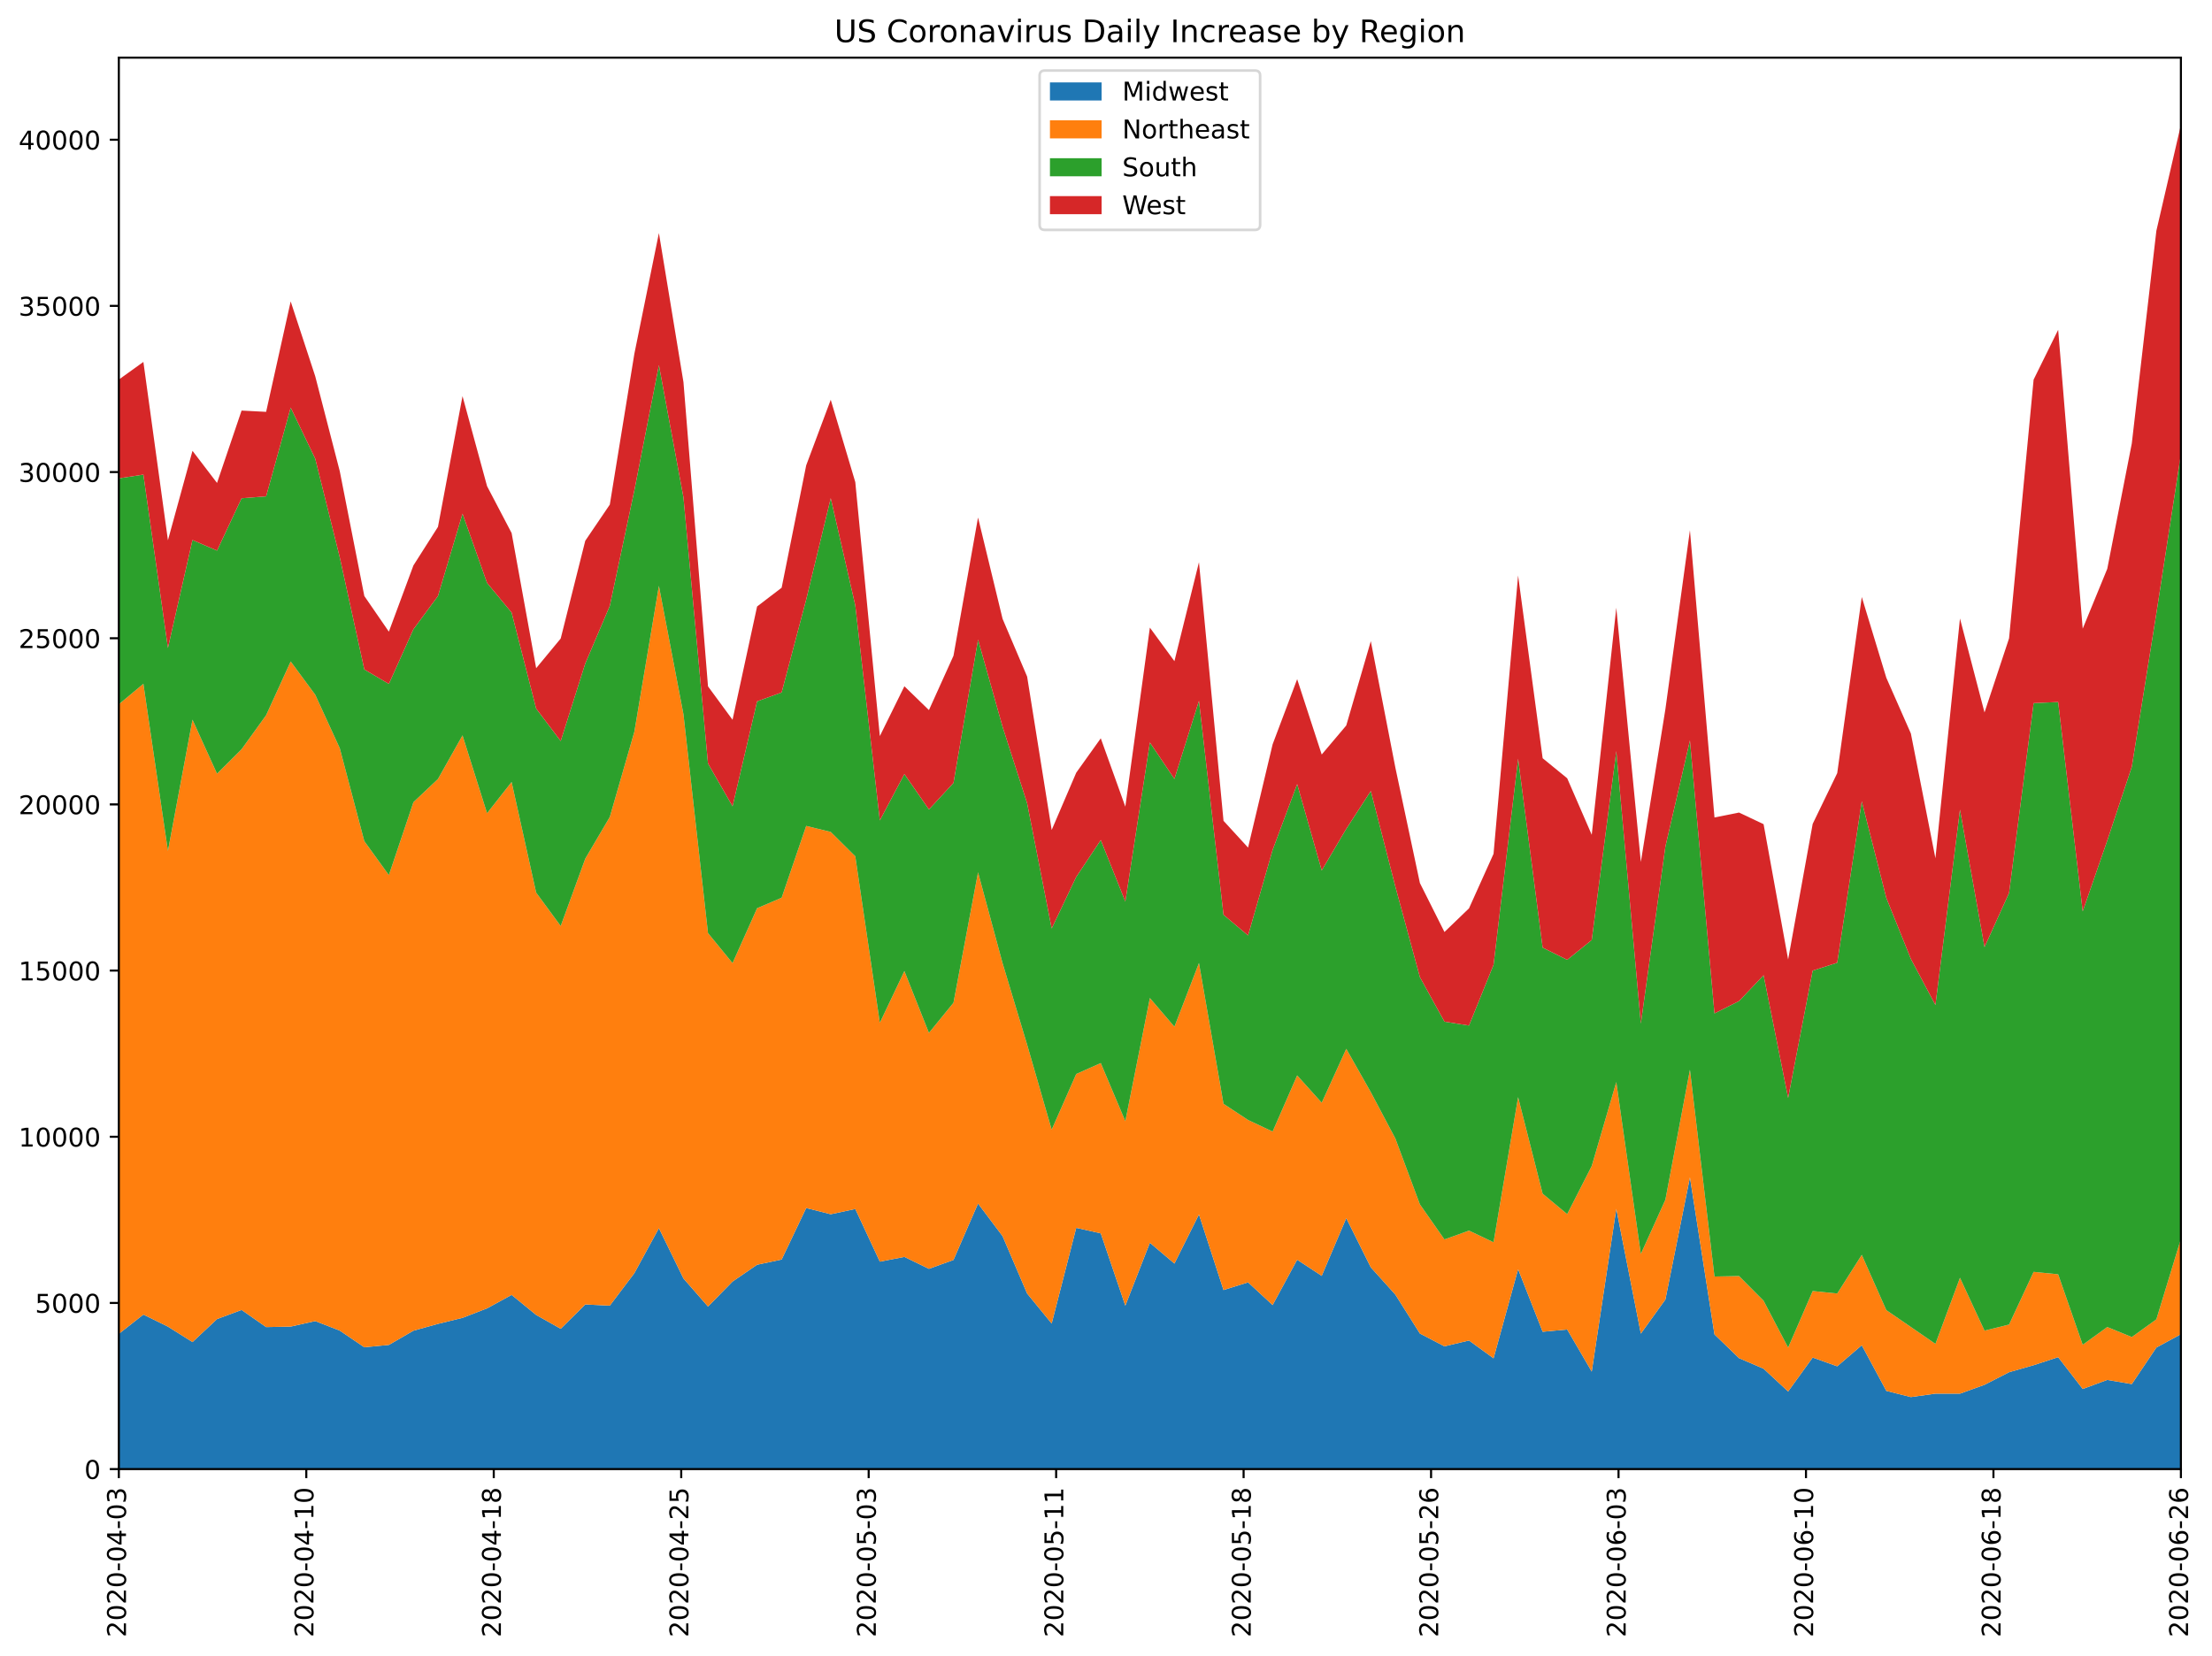 <?xml version="1.0" encoding="utf-8" standalone="no"?>
<!DOCTYPE svg PUBLIC "-//W3C//DTD SVG 1.1//EN"
  "http://www.w3.org/Graphics/SVG/1.1/DTD/svg11.dtd">
<!-- Created with matplotlib (https://matplotlib.org/) -->
<svg height="641.254pt" version="1.1" viewBox="0 0 856.462 641.254" width="856.462pt" xmlns="http://www.w3.org/2000/svg" xmlns:xlink="http://www.w3.org/1999/xlink">
 <defs>
  <style type="text/css">
*{stroke-linecap:butt;stroke-linejoin:round;}
  </style>
 </defs>
 <g id="figure_1">
  <g id="patch_1">
   <path d="M 0 641.254 
L 856.462 641.254 
L 856.462 0 
L 0 0 
z
" style="fill:#ffffff;"/>
  </g>
  <g id="axes_1">
   <g id="patch_2">
    <path d="M 46.013 568.938 
L 844.423 568.938 
L 844.423 22.318 
L 46.013 22.318 
z
" style="fill:#ffffff;"/>
   </g>
   <g id="PolyCollection_1">
    <path clip-path="url(#p86080b956b)" d="M 46.013 516.56 
L 46.013 568.938 
L 55.517 568.938 
L 65.022 568.938 
L 74.527 568.938 
L 84.032 568.938 
L 93.537 568.938 
L 103.042 568.938 
L 112.547 568.938 
L 122.052 568.938 
L 131.556 568.938 
L 141.061 568.938 
L 150.566 568.938 
L 160.071 568.938 
L 169.576 568.938 
L 179.081 568.938 
L 188.586 568.938 
L 198.091 568.938 
L 207.595 568.938 
L 217.1 568.938 
L 226.605 568.938 
L 236.11 568.938 
L 245.615 568.938 
L 255.12 568.938 
L 264.625 568.938 
L 274.13 568.938 
L 283.635 568.938 
L 293.139 568.938 
L 302.644 568.938 
L 312.149 568.938 
L 321.654 568.938 
L 331.159 568.938 
L 340.664 568.938 
L 350.169 568.938 
L 359.674 568.938 
L 369.178 568.938 
L 378.683 568.938 
L 388.188 568.938 
L 397.693 568.938 
L 407.198 568.938 
L 416.703 568.938 
L 426.208 568.938 
L 435.713 568.938 
L 445.217 568.938 
L 454.722 568.938 
L 464.227 568.938 
L 473.732 568.938 
L 483.237 568.938 
L 492.742 568.938 
L 502.247 568.938 
L 511.752 568.938 
L 521.257 568.938 
L 530.761 568.938 
L 540.266 568.938 
L 549.771 568.938 
L 559.276 568.938 
L 568.781 568.938 
L 578.286 568.938 
L 587.791 568.938 
L 597.296 568.938 
L 606.8 568.938 
L 616.305 568.938 
L 625.81 568.938 
L 635.315 568.938 
L 644.82 568.938 
L 654.325 568.938 
L 663.83 568.938 
L 673.335 568.938 
L 682.84 568.938 
L 692.344 568.938 
L 701.849 568.938 
L 711.354 568.938 
L 720.859 568.938 
L 730.364 568.938 
L 739.869 568.938 
L 749.374 568.938 
L 758.879 568.938 
L 768.383 568.938 
L 777.888 568.938 
L 787.393 568.938 
L 796.898 568.938 
L 806.403 568.938 
L 815.908 568.938 
L 825.413 568.938 
L 834.918 568.938 
L 844.423 568.938 
L 844.423 516.702 
L 844.423 516.702 
L 834.918 521.869 
L 825.413 536.005 
L 815.908 534.392 
L 806.403 537.908 
L 796.898 525.589 
L 787.393 528.702 
L 777.888 531.417 
L 768.383 536.293 
L 758.879 539.718 
L 749.374 539.704 
L 739.869 541.045 
L 730.364 538.642 
L 720.859 520.976 
L 711.354 529.126 
L 701.849 525.733 
L 692.344 538.879 
L 682.84 530.056 
L 673.335 525.969 
L 663.83 516.785 
L 654.325 455.953 
L 644.82 503.262 
L 635.315 516.465 
L 625.81 468.138 
L 616.305 531.184 
L 606.8 514.872 
L 597.296 515.747 
L 587.791 491.53 
L 578.286 526.034 
L 568.781 519.128 
L 559.276 521.391 
L 549.771 516.434 
L 540.266 501.362 
L 530.761 490.816 
L 521.257 471.752 
L 511.752 494.098 
L 502.247 487.85 
L 492.742 505.416 
L 483.237 496.61 
L 473.732 499.588 
L 464.227 470.319 
L 454.722 489.337 
L 445.217 481.282 
L 435.713 505.635 
L 426.208 477.641 
L 416.703 475.507 
L 407.198 512.569 
L 397.693 500.939 
L 388.188 478.725 
L 378.683 466.095 
L 369.178 487.947 
L 359.674 491.381 
L 350.169 486.755 
L 340.664 488.599 
L 331.159 468.196 
L 321.654 470.237 
L 312.149 467.826 
L 302.644 487.779 
L 293.139 489.799 
L 283.635 496.302 
L 274.13 505.986 
L 264.625 495.105 
L 255.12 475.634 
L 245.615 493.06 
L 236.11 505.629 
L 226.605 505.171 
L 217.1 514.597 
L 207.595 509.24 
L 198.091 501.473 
L 188.586 506.687 
L 179.081 510.364 
L 169.576 512.693 
L 160.071 515.337 
L 150.566 520.844 
L 141.061 521.752 
L 131.556 515.305 
L 122.052 511.61 
L 112.547 513.747 
L 103.042 513.939 
L 93.537 507.298 
L 84.032 510.835 
L 74.527 519.737 
L 65.022 513.763 
L 55.517 509.089 
L 46.013 516.56 
z
" style="fill:#1f77b4;"/>
   </g>
   <g id="PolyCollection_2">
    <path clip-path="url(#p86080b956b)" d="M 46.013 272.749 
L 46.013 516.56 
L 55.517 509.089 
L 65.022 513.763 
L 74.527 519.737 
L 84.032 510.835 
L 93.537 507.298 
L 103.042 513.939 
L 112.547 513.747 
L 122.052 511.61 
L 131.556 515.305 
L 141.061 521.752 
L 150.566 520.844 
L 160.071 515.337 
L 169.576 512.693 
L 179.081 510.364 
L 188.586 506.687 
L 198.091 501.473 
L 207.595 509.24 
L 217.1 514.597 
L 226.605 505.171 
L 236.11 505.629 
L 245.615 493.06 
L 255.12 475.634 
L 264.625 495.105 
L 274.13 505.986 
L 283.635 496.302 
L 293.139 489.799 
L 302.644 487.779 
L 312.149 467.826 
L 321.654 470.237 
L 331.159 468.196 
L 340.664 488.599 
L 350.169 486.755 
L 359.674 491.381 
L 369.178 487.947 
L 378.683 466.095 
L 388.188 478.725 
L 397.693 500.939 
L 407.198 512.569 
L 416.703 475.507 
L 426.208 477.641 
L 435.713 505.635 
L 445.217 481.282 
L 454.722 489.337 
L 464.227 470.319 
L 473.732 499.588 
L 483.237 496.61 
L 492.742 505.416 
L 502.247 487.85 
L 511.752 494.098 
L 521.257 471.752 
L 530.761 490.816 
L 540.266 501.362 
L 549.771 516.434 
L 559.276 521.391 
L 568.781 519.128 
L 578.286 526.034 
L 587.791 491.53 
L 597.296 515.747 
L 606.8 514.872 
L 616.305 531.184 
L 625.81 468.138 
L 635.315 516.465 
L 644.82 503.262 
L 654.325 455.953 
L 663.83 516.785 
L 673.335 525.969 
L 682.84 530.056 
L 692.344 538.879 
L 701.849 525.733 
L 711.354 529.126 
L 720.859 520.976 
L 730.364 538.642 
L 739.869 541.045 
L 749.374 539.704 
L 758.879 539.718 
L 768.383 536.293 
L 777.888 531.417 
L 787.393 528.702 
L 796.898 525.589 
L 806.403 537.908 
L 815.908 534.392 
L 825.413 536.005 
L 834.918 521.869 
L 844.423 516.702 
L 844.423 479.763 
L 844.423 479.763 
L 834.918 510.934 
L 825.413 517.794 
L 815.908 513.913 
L 806.403 520.782 
L 796.898 493.495 
L 787.393 492.551 
L 777.888 512.954 
L 768.383 515.309 
L 758.879 494.847 
L 749.374 520.444 
L 739.869 513.901 
L 730.364 507.373 
L 720.859 485.963 
L 711.354 500.936 
L 701.849 499.977 
L 692.344 521.874 
L 682.84 503.736 
L 673.335 494.172 
L 663.83 494.359 
L 654.325 414.281 
L 644.82 464.601 
L 635.315 485.618 
L 625.81 419.042 
L 616.305 451.536 
L 606.8 470.184 
L 597.296 462.278 
L 587.791 424.888 
L 578.286 481.091 
L 568.781 476.573 
L 559.276 479.993 
L 549.771 466.401 
L 540.266 440.896 
L 530.761 422.949 
L 521.257 406.174 
L 511.752 427.048 
L 502.247 416.468 
L 492.742 438.21 
L 483.237 433.727 
L 473.732 427.468 
L 464.227 372.934 
L 454.722 397.615 
L 445.217 386.502 
L 435.713 434.185 
L 426.208 411.682 
L 416.703 415.919 
L 407.198 437.474 
L 397.693 404.544 
L 388.188 373.005 
L 378.683 337.824 
L 369.178 388.33 
L 359.674 400.004 
L 350.169 376.055 
L 340.664 396.086 
L 331.159 331.609 
L 321.654 322.186 
L 312.149 319.847 
L 302.644 347.652 
L 293.139 351.722 
L 283.635 372.971 
L 274.13 361.349 
L 264.625 276.599 
L 255.12 226.888 
L 245.615 283.37 
L 236.11 316.373 
L 226.605 332.541 
L 217.1 358.612 
L 207.595 345.67 
L 198.091 302.834 
L 188.586 314.931 
L 179.081 284.787 
L 169.576 301.672 
L 160.071 310.661 
L 150.566 338.902 
L 141.061 325.748 
L 131.556 289.744 
L 122.052 269.037 
L 112.547 256.163 
L 103.042 276.971 
L 93.537 290.155 
L 84.032 299.634 
L 74.527 278.709 
L 65.022 329.528 
L 55.517 264.812 
L 46.013 272.749 
z
" style="fill:#ff7f0e;"/>
   </g>
   <g id="PolyCollection_3">
    <path clip-path="url(#p86080b956b)" d="M 46.013 185.247 
L 46.013 272.749 
L 55.517 264.812 
L 65.022 329.528 
L 74.527 278.709 
L 84.032 299.634 
L 93.537 290.155 
L 103.042 276.971 
L 112.547 256.163 
L 122.052 269.037 
L 131.556 289.744 
L 141.061 325.748 
L 150.566 338.902 
L 160.071 310.661 
L 169.576 301.672 
L 179.081 284.787 
L 188.586 314.931 
L 198.091 302.834 
L 207.595 345.67 
L 217.1 358.612 
L 226.605 332.541 
L 236.11 316.373 
L 245.615 283.37 
L 255.12 226.888 
L 264.625 276.599 
L 274.13 361.349 
L 283.635 372.971 
L 293.139 351.722 
L 302.644 347.652 
L 312.149 319.847 
L 321.654 322.186 
L 331.159 331.609 
L 340.664 396.086 
L 350.169 376.055 
L 359.674 400.004 
L 369.178 388.33 
L 378.683 337.824 
L 388.188 373.005 
L 397.693 404.544 
L 407.198 437.474 
L 416.703 415.919 
L 426.208 411.682 
L 435.713 434.185 
L 445.217 386.502 
L 454.722 397.615 
L 464.227 372.934 
L 473.732 427.468 
L 483.237 433.727 
L 492.742 438.21 
L 502.247 416.468 
L 511.752 427.048 
L 521.257 406.174 
L 530.761 422.949 
L 540.266 440.896 
L 549.771 466.401 
L 559.276 479.993 
L 568.781 476.573 
L 578.286 481.091 
L 587.791 424.888 
L 597.296 462.278 
L 606.8 470.184 
L 616.305 451.536 
L 625.81 419.042 
L 635.315 485.618 
L 644.82 464.601 
L 654.325 414.281 
L 663.83 494.359 
L 673.335 494.172 
L 682.84 503.736 
L 692.344 521.874 
L 701.849 499.977 
L 711.354 500.936 
L 720.859 485.963 
L 730.364 507.373 
L 739.869 513.901 
L 749.374 520.444 
L 758.879 494.847 
L 768.383 515.309 
L 777.888 512.954 
L 787.393 492.551 
L 796.898 493.495 
L 806.403 520.782 
L 815.908 513.913 
L 825.413 517.794 
L 834.918 510.934 
L 844.423 479.763 
L 844.423 175.803 
L 844.423 175.803 
L 834.918 237.535 
L 825.413 296.95 
L 815.908 325.524 
L 806.403 352.93 
L 796.898 271.868 
L 787.393 272.292 
L 777.888 345.803 
L 768.383 366.776 
L 758.879 313.561 
L 749.374 389.218 
L 739.869 371.353 
L 730.364 347.747 
L 720.859 310.327 
L 711.354 372.839 
L 701.849 375.888 
L 692.344 425.19 
L 682.84 377.679 
L 673.335 387.685 
L 663.83 392.452 
L 654.325 286.75 
L 644.82 327.854 
L 635.315 396.399 
L 625.81 290.877 
L 616.305 364.033 
L 606.8 371.708 
L 597.296 366.979 
L 587.791 293.82 
L 578.286 373.634 
L 568.781 397.159 
L 559.276 395.652 
L 549.771 378.415 
L 540.266 343.347 
L 530.761 306.316 
L 521.257 320.982 
L 511.752 337.082 
L 502.247 303.652 
L 492.742 329.154 
L 483.237 362.279 
L 473.732 354.266 
L 464.227 271.395 
L 454.722 301.634 
L 445.217 287.532 
L 435.713 349.134 
L 426.208 325.314 
L 416.703 339.593 
L 407.198 359.571 
L 397.693 311.064 
L 388.188 281.46 
L 378.683 247.693 
L 369.178 303.202 
L 359.674 313.477 
L 350.169 299.765 
L 340.664 317.72 
L 331.159 234.454 
L 321.654 192.914 
L 312.149 232.169 
L 302.644 268.155 
L 293.139 271.606 
L 283.635 312.252 
L 274.13 295.667 
L 264.625 192.595 
L 255.12 141.401 
L 245.615 189.885 
L 236.11 234.622 
L 226.605 256.95 
L 217.1 286.993 
L 207.595 274.409 
L 198.091 237.222 
L 188.586 225.742 
L 179.081 198.923 
L 169.576 230.815 
L 160.071 243.684 
L 150.566 264.859 
L 141.061 259.261 
L 131.556 215.845 
L 122.052 177.623 
L 112.547 157.834 
L 103.042 192.223 
L 93.537 192.968 
L 84.032 213.229 
L 74.527 209.127 
L 65.022 250.94 
L 55.517 183.795 
L 46.013 185.247 
z
" style="fill:#2ca02c;"/>
   </g>
   <g id="PolyCollection_4">
    <path clip-path="url(#p86080b956b)" d="M 46.013 146.991 
L 46.013 185.247 
L 55.517 183.795 
L 65.022 250.94 
L 74.527 209.127 
L 84.032 213.229 
L 93.537 192.968 
L 103.042 192.223 
L 112.547 157.834 
L 122.052 177.623 
L 131.556 215.845 
L 141.061 259.261 
L 150.566 264.859 
L 160.071 243.684 
L 169.576 230.815 
L 179.081 198.923 
L 188.586 225.742 
L 198.091 237.222 
L 207.595 274.409 
L 217.1 286.993 
L 226.605 256.95 
L 236.11 234.622 
L 245.615 189.885 
L 255.12 141.401 
L 264.625 192.595 
L 274.13 295.667 
L 283.635 312.252 
L 293.139 271.606 
L 302.644 268.155 
L 312.149 232.169 
L 321.654 192.914 
L 331.159 234.454 
L 340.664 317.72 
L 350.169 299.765 
L 359.674 313.477 
L 369.178 303.202 
L 378.683 247.693 
L 388.188 281.46 
L 397.693 311.064 
L 407.198 359.571 
L 416.703 339.593 
L 426.208 325.314 
L 435.713 349.134 
L 445.217 287.532 
L 454.722 301.634 
L 464.227 271.395 
L 473.732 354.266 
L 483.237 362.279 
L 492.742 329.154 
L 502.247 303.652 
L 511.752 337.082 
L 521.257 320.982 
L 530.761 306.316 
L 540.266 343.347 
L 549.771 378.415 
L 559.276 395.652 
L 568.781 397.159 
L 578.286 373.634 
L 587.791 293.82 
L 597.296 366.979 
L 606.8 371.708 
L 616.305 364.033 
L 625.81 290.877 
L 635.315 396.399 
L 644.82 327.854 
L 654.325 286.75 
L 663.83 392.452 
L 673.335 387.685 
L 682.84 377.679 
L 692.344 425.19 
L 701.849 375.888 
L 711.354 372.839 
L 720.859 310.327 
L 730.364 347.747 
L 739.869 371.353 
L 749.374 389.218 
L 758.879 313.561 
L 768.383 366.776 
L 777.888 345.803 
L 787.393 272.292 
L 796.898 271.868 
L 806.403 352.93 
L 815.908 325.524 
L 825.413 296.95 
L 834.918 237.535 
L 844.423 175.803 
L 844.423 48.348 
L 844.423 48.348 
L 834.918 89.399 
L 825.413 171.71 
L 815.908 220.287 
L 806.403 243.46 
L 796.898 127.721 
L 787.393 147.019 
L 777.888 247.2 
L 768.383 275.915 
L 758.879 239.522 
L 749.374 332.384 
L 739.869 284.065 
L 730.364 262.479 
L 720.859 231.205 
L 711.354 299.408 
L 701.849 319.072 
L 692.344 371.582 
L 682.84 319.175 
L 673.335 314.678 
L 663.83 316.584 
L 654.325 205.334 
L 644.82 274.67 
L 635.315 333.82 
L 625.81 235.356 
L 616.305 323.293 
L 606.8 301.398 
L 597.296 293.636 
L 587.791 222.868 
L 578.286 330.651 
L 568.781 351.779 
L 559.276 360.932 
L 549.771 341.976 
L 540.266 297.253 
L 530.761 248.306 
L 521.257 280.958 
L 511.752 292.202 
L 502.247 263.024 
L 492.742 288.256 
L 483.237 328.248 
L 473.732 317.875 
L 464.227 217.726 
L 454.722 256.052 
L 445.217 243.054 
L 435.713 312.392 
L 426.208 285.924 
L 416.703 299.24 
L 407.198 321.427 
L 397.693 262.023 
L 388.188 239.657 
L 378.683 200.412 
L 369.178 253.953 
L 359.674 274.993 
L 350.169 265.768 
L 340.664 285.068 
L 331.159 186.705 
L 321.654 154.812 
L 312.149 180.216 
L 302.644 227.606 
L 293.139 234.873 
L 283.635 278.747 
L 274.13 265.805 
L 264.625 147.966 
L 255.12 90.254 
L 245.615 137.023 
L 236.11 195.414 
L 226.605 209.425 
L 217.1 247.28 
L 207.595 258.771 
L 198.091 206.432 
L 188.586 188.274 
L 179.081 153.42 
L 169.576 204.038 
L 160.071 218.975 
L 150.566 244.627 
L 141.061 230.814 
L 131.556 182.489 
L 122.052 145.706 
L 112.547 116.722 
L 103.042 159.496 
L 93.537 159.001 
L 84.032 187.03 
L 74.527 174.591 
L 65.022 209.234 
L 55.517 140.164 
L 46.013 146.991 
z
" style="fill:#d62728;"/>
   </g>
   <g id="matplotlib.axis_1">
    <g id="xtick_1">
     <g id="line2d_1">
      <defs>
       <path d="M 0 0 
L 0 3.5 
" id="m367cee9f25" style="stroke:#000000;stroke-width:0.8;"/>
      </defs>
      <g>
       <use style="stroke:#000000;stroke-width:0.8;" x="46.013" xlink:href="#m367cee9f25" y="568.938"/>
      </g>
     </g>
     <g id="text_1">
      <!-- 2020-04-03 -->
      <defs>
       <path d="M 19.188 8.297 
L 53.609 8.297 
L 53.609 0 
L 7.328 0 
L 7.328 8.297 
Q 12.938 14.109 22.625 23.891 
Q 32.328 33.688 34.812 36.531 
Q 39.547 41.844 41.422 45.531 
Q 43.312 49.219 43.312 52.781 
Q 43.312 58.594 39.234 62.25 
Q 35.156 65.922 28.609 65.922 
Q 23.969 65.922 18.812 64.312 
Q 13.672 62.703 7.812 59.422 
L 7.812 69.391 
Q 13.766 71.781 18.938 73 
Q 24.125 74.219 28.422 74.219 
Q 39.75 74.219 46.484 68.547 
Q 53.219 62.891 53.219 53.422 
Q 53.219 48.922 51.531 44.891 
Q 49.859 40.875 45.406 35.406 
Q 44.188 33.984 37.641 27.219 
Q 31.109 20.453 19.188 8.297 
z
" id="DejaVuSans-50"/>
       <path d="M 31.781 66.406 
Q 24.172 66.406 20.328 58.906 
Q 16.5 51.422 16.5 36.375 
Q 16.5 21.391 20.328 13.891 
Q 24.172 6.391 31.781 6.391 
Q 39.453 6.391 43.281 13.891 
Q 47.125 21.391 47.125 36.375 
Q 47.125 51.422 43.281 58.906 
Q 39.453 66.406 31.781 66.406 
z
M 31.781 74.219 
Q 44.047 74.219 50.516 64.516 
Q 56.984 54.828 56.984 36.375 
Q 56.984 17.969 50.516 8.266 
Q 44.047 -1.422 31.781 -1.422 
Q 19.531 -1.422 13.062 8.266 
Q 6.594 17.969 6.594 36.375 
Q 6.594 54.828 13.062 64.516 
Q 19.531 74.219 31.781 74.219 
z
" id="DejaVuSans-48"/>
       <path d="M 4.891 31.391 
L 31.203 31.391 
L 31.203 23.391 
L 4.891 23.391 
z
" id="DejaVuSans-45"/>
       <path d="M 37.797 64.312 
L 12.891 25.391 
L 37.797 25.391 
z
M 35.203 72.906 
L 47.609 72.906 
L 47.609 25.391 
L 58.016 25.391 
L 58.016 17.188 
L 47.609 17.188 
L 47.609 0 
L 37.797 0 
L 37.797 17.188 
L 4.891 17.188 
L 4.891 26.703 
z
" id="DejaVuSans-52"/>
       <path d="M 40.578 39.312 
Q 47.656 37.797 51.625 33 
Q 55.609 28.219 55.609 21.188 
Q 55.609 10.406 48.188 4.484 
Q 40.766 -1.422 27.094 -1.422 
Q 22.516 -1.422 17.656 -0.516 
Q 12.797 0.391 7.625 2.203 
L 7.625 11.719 
Q 11.719 9.328 16.594 8.109 
Q 21.484 6.891 26.812 6.891 
Q 36.078 6.891 40.938 10.547 
Q 45.797 14.203 45.797 21.188 
Q 45.797 27.641 41.281 31.266 
Q 36.766 34.906 28.719 34.906 
L 20.219 34.906 
L 20.219 43.016 
L 29.109 43.016 
Q 36.375 43.016 40.234 45.922 
Q 44.094 48.828 44.094 54.297 
Q 44.094 59.906 40.109 62.906 
Q 36.141 65.922 28.719 65.922 
Q 24.656 65.922 20.016 65.031 
Q 15.375 64.156 9.812 62.312 
L 9.812 71.094 
Q 15.438 72.656 20.344 73.438 
Q 25.25 74.219 29.594 74.219 
Q 40.828 74.219 47.359 69.109 
Q 53.906 64.016 53.906 55.328 
Q 53.906 49.266 50.438 45.094 
Q 46.969 40.922 40.578 39.312 
z
" id="DejaVuSans-51"/>
      </defs>
      <g transform="translate(48.772 634.054)rotate(-90)scale(0.1 -0.1)">
       <use xlink:href="#DejaVuSans-50"/>
       <use x="63.623" xlink:href="#DejaVuSans-48"/>
       <use x="127.246" xlink:href="#DejaVuSans-50"/>
       <use x="190.869" xlink:href="#DejaVuSans-48"/>
       <use x="254.492" xlink:href="#DejaVuSans-45"/>
       <use x="290.576" xlink:href="#DejaVuSans-48"/>
       <use x="354.199" xlink:href="#DejaVuSans-52"/>
       <use x="417.822" xlink:href="#DejaVuSans-45"/>
       <use x="453.906" xlink:href="#DejaVuSans-48"/>
       <use x="517.529" xlink:href="#DejaVuSans-51"/>
      </g>
     </g>
    </g>
    <g id="xtick_2">
     <g id="line2d_2">
      <g>
       <use style="stroke:#000000;stroke-width:0.8;" x="118.595" xlink:href="#m367cee9f25" y="568.938"/>
      </g>
     </g>
     <g id="text_2">
      <!-- 2020-04-10 -->
      <defs>
       <path d="M 12.406 8.297 
L 28.516 8.297 
L 28.516 63.922 
L 10.984 60.406 
L 10.984 69.391 
L 28.422 72.906 
L 38.281 72.906 
L 38.281 8.297 
L 54.391 8.297 
L 54.391 0 
L 12.406 0 
z
" id="DejaVuSans-49"/>
      </defs>
      <g transform="translate(121.355 634.054)rotate(-90)scale(0.1 -0.1)">
       <use xlink:href="#DejaVuSans-50"/>
       <use x="63.623" xlink:href="#DejaVuSans-48"/>
       <use x="127.246" xlink:href="#DejaVuSans-50"/>
       <use x="190.869" xlink:href="#DejaVuSans-48"/>
       <use x="254.492" xlink:href="#DejaVuSans-45"/>
       <use x="290.576" xlink:href="#DejaVuSans-48"/>
       <use x="354.199" xlink:href="#DejaVuSans-52"/>
       <use x="417.822" xlink:href="#DejaVuSans-45"/>
       <use x="453.906" xlink:href="#DejaVuSans-49"/>
       <use x="517.529" xlink:href="#DejaVuSans-48"/>
      </g>
     </g>
    </g>
    <g id="xtick_3">
     <g id="line2d_3">
      <g>
       <use style="stroke:#000000;stroke-width:0.8;" x="191.178" xlink:href="#m367cee9f25" y="568.938"/>
      </g>
     </g>
     <g id="text_3">
      <!-- 2020-04-18 -->
      <defs>
       <path d="M 31.781 34.625 
Q 24.75 34.625 20.719 30.859 
Q 16.703 27.094 16.703 20.516 
Q 16.703 13.922 20.719 10.156 
Q 24.75 6.391 31.781 6.391 
Q 38.812 6.391 42.859 10.172 
Q 46.922 13.969 46.922 20.516 
Q 46.922 27.094 42.891 30.859 
Q 38.875 34.625 31.781 34.625 
z
M 21.922 38.812 
Q 15.578 40.375 12.031 44.719 
Q 8.5 49.078 8.5 55.328 
Q 8.5 64.062 14.719 69.141 
Q 20.953 74.219 31.781 74.219 
Q 42.672 74.219 48.875 69.141 
Q 55.078 64.062 55.078 55.328 
Q 55.078 49.078 51.531 44.719 
Q 48 40.375 41.703 38.812 
Q 48.828 37.156 52.797 32.312 
Q 56.781 27.484 56.781 20.516 
Q 56.781 9.906 50.312 4.234 
Q 43.844 -1.422 31.781 -1.422 
Q 19.734 -1.422 13.25 4.234 
Q 6.781 9.906 6.781 20.516 
Q 6.781 27.484 10.781 32.312 
Q 14.797 37.156 21.922 38.812 
z
M 18.312 54.391 
Q 18.312 48.734 21.844 45.562 
Q 25.391 42.391 31.781 42.391 
Q 38.141 42.391 41.719 45.562 
Q 45.312 48.734 45.312 54.391 
Q 45.312 60.062 41.719 63.234 
Q 38.141 66.406 31.781 66.406 
Q 25.391 66.406 21.844 63.234 
Q 18.312 60.062 18.312 54.391 
z
" id="DejaVuSans-56"/>
      </defs>
      <g transform="translate(193.937 634.054)rotate(-90)scale(0.1 -0.1)">
       <use xlink:href="#DejaVuSans-50"/>
       <use x="63.623" xlink:href="#DejaVuSans-48"/>
       <use x="127.246" xlink:href="#DejaVuSans-50"/>
       <use x="190.869" xlink:href="#DejaVuSans-48"/>
       <use x="254.492" xlink:href="#DejaVuSans-45"/>
       <use x="290.576" xlink:href="#DejaVuSans-48"/>
       <use x="354.199" xlink:href="#DejaVuSans-52"/>
       <use x="417.822" xlink:href="#DejaVuSans-45"/>
       <use x="453.906" xlink:href="#DejaVuSans-49"/>
       <use x="517.529" xlink:href="#DejaVuSans-56"/>
      </g>
     </g>
    </g>
    <g id="xtick_4">
     <g id="line2d_4">
      <g>
       <use style="stroke:#000000;stroke-width:0.8;" x="263.761" xlink:href="#m367cee9f25" y="568.938"/>
      </g>
     </g>
     <g id="text_4">
      <!-- 2020-04-25 -->
      <defs>
       <path d="M 10.797 72.906 
L 49.516 72.906 
L 49.516 64.594 
L 19.828 64.594 
L 19.828 46.734 
Q 21.969 47.469 24.109 47.828 
Q 26.266 48.188 28.422 48.188 
Q 40.625 48.188 47.75 41.5 
Q 54.891 34.812 54.891 23.391 
Q 54.891 11.625 47.562 5.094 
Q 40.234 -1.422 26.906 -1.422 
Q 22.312 -1.422 17.547 -0.641 
Q 12.797 0.141 7.719 1.703 
L 7.719 11.625 
Q 12.109 9.234 16.797 8.062 
Q 21.484 6.891 26.703 6.891 
Q 35.156 6.891 40.078 11.328 
Q 45.016 15.766 45.016 23.391 
Q 45.016 31 40.078 35.438 
Q 35.156 39.891 26.703 39.891 
Q 22.75 39.891 18.812 39.016 
Q 14.891 38.141 10.797 36.281 
z
" id="DejaVuSans-53"/>
      </defs>
      <g transform="translate(266.52 634.054)rotate(-90)scale(0.1 -0.1)">
       <use xlink:href="#DejaVuSans-50"/>
       <use x="63.623" xlink:href="#DejaVuSans-48"/>
       <use x="127.246" xlink:href="#DejaVuSans-50"/>
       <use x="190.869" xlink:href="#DejaVuSans-48"/>
       <use x="254.492" xlink:href="#DejaVuSans-45"/>
       <use x="290.576" xlink:href="#DejaVuSans-48"/>
       <use x="354.199" xlink:href="#DejaVuSans-52"/>
       <use x="417.822" xlink:href="#DejaVuSans-45"/>
       <use x="453.906" xlink:href="#DejaVuSans-50"/>
       <use x="517.529" xlink:href="#DejaVuSans-53"/>
      </g>
     </g>
    </g>
    <g id="xtick_5">
     <g id="line2d_5">
      <g>
       <use style="stroke:#000000;stroke-width:0.8;" x="336.343" xlink:href="#m367cee9f25" y="568.938"/>
      </g>
     </g>
     <g id="text_5">
      <!-- 2020-05-03 -->
      <g transform="translate(339.103 634.054)rotate(-90)scale(0.1 -0.1)">
       <use xlink:href="#DejaVuSans-50"/>
       <use x="63.623" xlink:href="#DejaVuSans-48"/>
       <use x="127.246" xlink:href="#DejaVuSans-50"/>
       <use x="190.869" xlink:href="#DejaVuSans-48"/>
       <use x="254.492" xlink:href="#DejaVuSans-45"/>
       <use x="290.576" xlink:href="#DejaVuSans-48"/>
       <use x="354.199" xlink:href="#DejaVuSans-53"/>
       <use x="417.822" xlink:href="#DejaVuSans-45"/>
       <use x="453.906" xlink:href="#DejaVuSans-48"/>
       <use x="517.529" xlink:href="#DejaVuSans-51"/>
      </g>
     </g>
    </g>
    <g id="xtick_6">
     <g id="line2d_6">
      <g>
       <use style="stroke:#000000;stroke-width:0.8;" x="408.926" xlink:href="#m367cee9f25" y="568.938"/>
      </g>
     </g>
     <g id="text_6">
      <!-- 2020-05-11 -->
      <g transform="translate(411.686 634.054)rotate(-90)scale(0.1 -0.1)">
       <use xlink:href="#DejaVuSans-50"/>
       <use x="63.623" xlink:href="#DejaVuSans-48"/>
       <use x="127.246" xlink:href="#DejaVuSans-50"/>
       <use x="190.869" xlink:href="#DejaVuSans-48"/>
       <use x="254.492" xlink:href="#DejaVuSans-45"/>
       <use x="290.576" xlink:href="#DejaVuSans-48"/>
       <use x="354.199" xlink:href="#DejaVuSans-53"/>
       <use x="417.822" xlink:href="#DejaVuSans-45"/>
       <use x="453.906" xlink:href="#DejaVuSans-49"/>
       <use x="517.529" xlink:href="#DejaVuSans-49"/>
      </g>
     </g>
    </g>
    <g id="xtick_7">
     <g id="line2d_7">
      <g>
       <use style="stroke:#000000;stroke-width:0.8;" x="481.509" xlink:href="#m367cee9f25" y="568.938"/>
      </g>
     </g>
     <g id="text_7">
      <!-- 2020-05-18 -->
      <g transform="translate(484.268 634.054)rotate(-90)scale(0.1 -0.1)">
       <use xlink:href="#DejaVuSans-50"/>
       <use x="63.623" xlink:href="#DejaVuSans-48"/>
       <use x="127.246" xlink:href="#DejaVuSans-50"/>
       <use x="190.869" xlink:href="#DejaVuSans-48"/>
       <use x="254.492" xlink:href="#DejaVuSans-45"/>
       <use x="290.576" xlink:href="#DejaVuSans-48"/>
       <use x="354.199" xlink:href="#DejaVuSans-53"/>
       <use x="417.822" xlink:href="#DejaVuSans-45"/>
       <use x="453.906" xlink:href="#DejaVuSans-49"/>
       <use x="517.529" xlink:href="#DejaVuSans-56"/>
      </g>
     </g>
    </g>
    <g id="xtick_8">
     <g id="line2d_8">
      <g>
       <use style="stroke:#000000;stroke-width:0.8;" x="554.092" xlink:href="#m367cee9f25" y="568.938"/>
      </g>
     </g>
     <g id="text_8">
      <!-- 2020-05-26 -->
      <defs>
       <path d="M 33.016 40.375 
Q 26.375 40.375 22.484 35.828 
Q 18.609 31.297 18.609 23.391 
Q 18.609 15.531 22.484 10.953 
Q 26.375 6.391 33.016 6.391 
Q 39.656 6.391 43.531 10.953 
Q 47.406 15.531 47.406 23.391 
Q 47.406 31.297 43.531 35.828 
Q 39.656 40.375 33.016 40.375 
z
M 52.594 71.297 
L 52.594 62.312 
Q 48.875 64.062 45.094 64.984 
Q 41.312 65.922 37.594 65.922 
Q 27.828 65.922 22.672 59.328 
Q 17.531 52.734 16.797 39.406 
Q 19.672 43.656 24.016 45.922 
Q 28.375 48.188 33.594 48.188 
Q 44.578 48.188 50.953 41.516 
Q 57.328 34.859 57.328 23.391 
Q 57.328 12.156 50.688 5.359 
Q 44.047 -1.422 33.016 -1.422 
Q 20.359 -1.422 13.672 8.266 
Q 6.984 17.969 6.984 36.375 
Q 6.984 53.656 15.188 63.938 
Q 23.391 74.219 37.203 74.219 
Q 40.922 74.219 44.703 73.484 
Q 48.484 72.75 52.594 71.297 
z
" id="DejaVuSans-54"/>
      </defs>
      <g transform="translate(556.851 634.054)rotate(-90)scale(0.1 -0.1)">
       <use xlink:href="#DejaVuSans-50"/>
       <use x="63.623" xlink:href="#DejaVuSans-48"/>
       <use x="127.246" xlink:href="#DejaVuSans-50"/>
       <use x="190.869" xlink:href="#DejaVuSans-48"/>
       <use x="254.492" xlink:href="#DejaVuSans-45"/>
       <use x="290.576" xlink:href="#DejaVuSans-48"/>
       <use x="354.199" xlink:href="#DejaVuSans-53"/>
       <use x="417.822" xlink:href="#DejaVuSans-45"/>
       <use x="453.906" xlink:href="#DejaVuSans-50"/>
       <use x="517.529" xlink:href="#DejaVuSans-54"/>
      </g>
     </g>
    </g>
    <g id="xtick_9">
     <g id="line2d_9">
      <g>
       <use style="stroke:#000000;stroke-width:0.8;" x="626.674" xlink:href="#m367cee9f25" y="568.938"/>
      </g>
     </g>
     <g id="text_9">
      <!-- 2020-06-03 -->
      <g transform="translate(629.434 634.054)rotate(-90)scale(0.1 -0.1)">
       <use xlink:href="#DejaVuSans-50"/>
       <use x="63.623" xlink:href="#DejaVuSans-48"/>
       <use x="127.246" xlink:href="#DejaVuSans-50"/>
       <use x="190.869" xlink:href="#DejaVuSans-48"/>
       <use x="254.492" xlink:href="#DejaVuSans-45"/>
       <use x="290.576" xlink:href="#DejaVuSans-48"/>
       <use x="354.199" xlink:href="#DejaVuSans-54"/>
       <use x="417.822" xlink:href="#DejaVuSans-45"/>
       <use x="453.906" xlink:href="#DejaVuSans-48"/>
       <use x="517.529" xlink:href="#DejaVuSans-51"/>
      </g>
     </g>
    </g>
    <g id="xtick_10">
     <g id="line2d_10">
      <g>
       <use style="stroke:#000000;stroke-width:0.8;" x="699.257" xlink:href="#m367cee9f25" y="568.938"/>
      </g>
     </g>
     <g id="text_10">
      <!-- 2020-06-10 -->
      <g transform="translate(702.016 634.054)rotate(-90)scale(0.1 -0.1)">
       <use xlink:href="#DejaVuSans-50"/>
       <use x="63.623" xlink:href="#DejaVuSans-48"/>
       <use x="127.246" xlink:href="#DejaVuSans-50"/>
       <use x="190.869" xlink:href="#DejaVuSans-48"/>
       <use x="254.492" xlink:href="#DejaVuSans-45"/>
       <use x="290.576" xlink:href="#DejaVuSans-48"/>
       <use x="354.199" xlink:href="#DejaVuSans-54"/>
       <use x="417.822" xlink:href="#DejaVuSans-45"/>
       <use x="453.906" xlink:href="#DejaVuSans-49"/>
       <use x="517.529" xlink:href="#DejaVuSans-48"/>
      </g>
     </g>
    </g>
    <g id="xtick_11">
     <g id="line2d_11">
      <g>
       <use style="stroke:#000000;stroke-width:0.8;" x="771.84" xlink:href="#m367cee9f25" y="568.938"/>
      </g>
     </g>
     <g id="text_11">
      <!-- 2020-06-18 -->
      <g transform="translate(774.599 634.054)rotate(-90)scale(0.1 -0.1)">
       <use xlink:href="#DejaVuSans-50"/>
       <use x="63.623" xlink:href="#DejaVuSans-48"/>
       <use x="127.246" xlink:href="#DejaVuSans-50"/>
       <use x="190.869" xlink:href="#DejaVuSans-48"/>
       <use x="254.492" xlink:href="#DejaVuSans-45"/>
       <use x="290.576" xlink:href="#DejaVuSans-48"/>
       <use x="354.199" xlink:href="#DejaVuSans-54"/>
       <use x="417.822" xlink:href="#DejaVuSans-45"/>
       <use x="453.906" xlink:href="#DejaVuSans-49"/>
       <use x="517.529" xlink:href="#DejaVuSans-56"/>
      </g>
     </g>
    </g>
    <g id="xtick_12">
     <g id="line2d_12">
      <g>
       <use style="stroke:#000000;stroke-width:0.8;" x="844.423" xlink:href="#m367cee9f25" y="568.938"/>
      </g>
     </g>
     <g id="text_12">
      <!-- 2020-06-26 -->
      <g transform="translate(847.182 634.054)rotate(-90)scale(0.1 -0.1)">
       <use xlink:href="#DejaVuSans-50"/>
       <use x="63.623" xlink:href="#DejaVuSans-48"/>
       <use x="127.246" xlink:href="#DejaVuSans-50"/>
       <use x="190.869" xlink:href="#DejaVuSans-48"/>
       <use x="254.492" xlink:href="#DejaVuSans-45"/>
       <use x="290.576" xlink:href="#DejaVuSans-48"/>
       <use x="354.199" xlink:href="#DejaVuSans-54"/>
       <use x="417.822" xlink:href="#DejaVuSans-45"/>
       <use x="453.906" xlink:href="#DejaVuSans-50"/>
       <use x="517.529" xlink:href="#DejaVuSans-54"/>
      </g>
     </g>
    </g>
   </g>
   <g id="matplotlib.axis_2">
    <g id="ytick_1">
     <g id="line2d_13">
      <defs>
       <path d="M 0 0 
L -3.5 0 
" id="md4600eaf7f" style="stroke:#000000;stroke-width:0.8;"/>
      </defs>
      <g>
       <use style="stroke:#000000;stroke-width:0.8;" x="46.013" xlink:href="#md4600eaf7f" y="568.938"/>
      </g>
     </g>
     <g id="text_13">
      <!-- 0 -->
      <g transform="translate(32.65 572.737)scale(0.1 -0.1)">
       <use xlink:href="#DejaVuSans-48"/>
      </g>
     </g>
    </g>
    <g id="ytick_2">
     <g id="line2d_14">
      <g>
       <use style="stroke:#000000;stroke-width:0.8;" x="46.013" xlink:href="#md4600eaf7f" y="504.584"/>
      </g>
     </g>
     <g id="text_14">
      <!-- 5000 -->
      <g transform="translate(13.562 508.384)scale(0.1 -0.1)">
       <use xlink:href="#DejaVuSans-53"/>
       <use x="63.623" xlink:href="#DejaVuSans-48"/>
       <use x="127.246" xlink:href="#DejaVuSans-48"/>
       <use x="190.869" xlink:href="#DejaVuSans-48"/>
      </g>
     </g>
    </g>
    <g id="ytick_3">
     <g id="line2d_15">
      <g>
       <use style="stroke:#000000;stroke-width:0.8;" x="46.013" xlink:href="#md4600eaf7f" y="440.231"/>
      </g>
     </g>
     <g id="text_15">
      <!-- 10000 -->
      <g transform="translate(7.2 444.03)scale(0.1 -0.1)">
       <use xlink:href="#DejaVuSans-49"/>
       <use x="63.623" xlink:href="#DejaVuSans-48"/>
       <use x="127.246" xlink:href="#DejaVuSans-48"/>
       <use x="190.869" xlink:href="#DejaVuSans-48"/>
       <use x="254.492" xlink:href="#DejaVuSans-48"/>
      </g>
     </g>
    </g>
    <g id="ytick_4">
     <g id="line2d_16">
      <g>
       <use style="stroke:#000000;stroke-width:0.8;" x="46.013" xlink:href="#md4600eaf7f" y="375.877"/>
      </g>
     </g>
     <g id="text_16">
      <!-- 15000 -->
      <g transform="translate(7.2 379.676)scale(0.1 -0.1)">
       <use xlink:href="#DejaVuSans-49"/>
       <use x="63.623" xlink:href="#DejaVuSans-53"/>
       <use x="127.246" xlink:href="#DejaVuSans-48"/>
       <use x="190.869" xlink:href="#DejaVuSans-48"/>
       <use x="254.492" xlink:href="#DejaVuSans-48"/>
      </g>
     </g>
    </g>
    <g id="ytick_5">
     <g id="line2d_17">
      <g>
       <use style="stroke:#000000;stroke-width:0.8;" x="46.013" xlink:href="#md4600eaf7f" y="311.523"/>
      </g>
     </g>
     <g id="text_17">
      <!-- 20000 -->
      <g transform="translate(7.2 315.322)scale(0.1 -0.1)">
       <use xlink:href="#DejaVuSans-50"/>
       <use x="63.623" xlink:href="#DejaVuSans-48"/>
       <use x="127.246" xlink:href="#DejaVuSans-48"/>
       <use x="190.869" xlink:href="#DejaVuSans-48"/>
       <use x="254.492" xlink:href="#DejaVuSans-48"/>
      </g>
     </g>
    </g>
    <g id="ytick_6">
     <g id="line2d_18">
      <g>
       <use style="stroke:#000000;stroke-width:0.8;" x="46.013" xlink:href="#md4600eaf7f" y="247.169"/>
      </g>
     </g>
     <g id="text_18">
      <!-- 25000 -->
      <g transform="translate(7.2 250.969)scale(0.1 -0.1)">
       <use xlink:href="#DejaVuSans-50"/>
       <use x="63.623" xlink:href="#DejaVuSans-53"/>
       <use x="127.246" xlink:href="#DejaVuSans-48"/>
       <use x="190.869" xlink:href="#DejaVuSans-48"/>
       <use x="254.492" xlink:href="#DejaVuSans-48"/>
      </g>
     </g>
    </g>
    <g id="ytick_7">
     <g id="line2d_19">
      <g>
       <use style="stroke:#000000;stroke-width:0.8;" x="46.013" xlink:href="#md4600eaf7f" y="182.816"/>
      </g>
     </g>
     <g id="text_19">
      <!-- 30000 -->
      <g transform="translate(7.2 186.615)scale(0.1 -0.1)">
       <use xlink:href="#DejaVuSans-51"/>
       <use x="63.623" xlink:href="#DejaVuSans-48"/>
       <use x="127.246" xlink:href="#DejaVuSans-48"/>
       <use x="190.869" xlink:href="#DejaVuSans-48"/>
       <use x="254.492" xlink:href="#DejaVuSans-48"/>
      </g>
     </g>
    </g>
    <g id="ytick_8">
     <g id="line2d_20">
      <g>
       <use style="stroke:#000000;stroke-width:0.8;" x="46.013" xlink:href="#md4600eaf7f" y="118.462"/>
      </g>
     </g>
     <g id="text_20">
      <!-- 35000 -->
      <g transform="translate(7.2 122.261)scale(0.1 -0.1)">
       <use xlink:href="#DejaVuSans-51"/>
       <use x="63.623" xlink:href="#DejaVuSans-53"/>
       <use x="127.246" xlink:href="#DejaVuSans-48"/>
       <use x="190.869" xlink:href="#DejaVuSans-48"/>
       <use x="254.492" xlink:href="#DejaVuSans-48"/>
      </g>
     </g>
    </g>
    <g id="ytick_9">
     <g id="line2d_21">
      <g>
       <use style="stroke:#000000;stroke-width:0.8;" x="46.013" xlink:href="#md4600eaf7f" y="54.108"/>
      </g>
     </g>
     <g id="text_21">
      <!-- 40000 -->
      <g transform="translate(7.2 57.907)scale(0.1 -0.1)">
       <use xlink:href="#DejaVuSans-52"/>
       <use x="63.623" xlink:href="#DejaVuSans-48"/>
       <use x="127.246" xlink:href="#DejaVuSans-48"/>
       <use x="190.869" xlink:href="#DejaVuSans-48"/>
       <use x="254.492" xlink:href="#DejaVuSans-48"/>
      </g>
     </g>
    </g>
   </g>
   <g id="patch_3">
    <path d="M 46.013 568.938 
L 46.013 22.318 
" style="fill:none;stroke:#000000;stroke-linecap:square;stroke-linejoin:miter;stroke-width:0.8;"/>
   </g>
   <g id="patch_4">
    <path d="M 844.423 568.938 
L 844.423 22.318 
" style="fill:none;stroke:#000000;stroke-linecap:square;stroke-linejoin:miter;stroke-width:0.8;"/>
   </g>
   <g id="patch_5">
    <path d="M 46.013 568.938 
L 844.423 568.938 
" style="fill:none;stroke:#000000;stroke-linecap:square;stroke-linejoin:miter;stroke-width:0.8;"/>
   </g>
   <g id="patch_6">
    <path d="M 46.013 22.318 
L 844.423 22.318 
" style="fill:none;stroke:#000000;stroke-linecap:square;stroke-linejoin:miter;stroke-width:0.8;"/>
   </g>
   <g id="text_22">
    <!-- US Coronavirus Daily Increase by Region -->
    <defs>
     <path d="M 8.688 72.906 
L 18.609 72.906 
L 18.609 28.609 
Q 18.609 16.891 22.844 11.734 
Q 27.094 6.594 36.625 6.594 
Q 46.094 6.594 50.344 11.734 
Q 54.594 16.891 54.594 28.609 
L 54.594 72.906 
L 64.5 72.906 
L 64.5 27.391 
Q 64.5 13.141 57.438 5.859 
Q 50.391 -1.422 36.625 -1.422 
Q 22.797 -1.422 15.734 5.859 
Q 8.688 13.141 8.688 27.391 
z
" id="DejaVuSans-85"/>
     <path d="M 53.516 70.516 
L 53.516 60.891 
Q 47.906 63.578 42.922 64.891 
Q 37.938 66.219 33.297 66.219 
Q 25.25 66.219 20.875 63.094 
Q 16.5 59.969 16.5 54.203 
Q 16.5 49.359 19.406 46.891 
Q 22.312 44.438 30.422 42.922 
L 36.375 41.703 
Q 47.406 39.594 52.656 34.297 
Q 57.906 29 57.906 20.125 
Q 57.906 9.516 50.797 4.047 
Q 43.703 -1.422 29.984 -1.422 
Q 24.812 -1.422 18.969 -0.25 
Q 13.141 0.922 6.891 3.219 
L 6.891 13.375 
Q 12.891 10.016 18.656 8.297 
Q 24.422 6.594 29.984 6.594 
Q 38.422 6.594 43.016 9.906 
Q 47.609 13.234 47.609 19.391 
Q 47.609 24.75 44.312 27.781 
Q 41.016 30.812 33.5 32.328 
L 27.484 33.5 
Q 16.453 35.688 11.516 40.375 
Q 6.594 45.062 6.594 53.422 
Q 6.594 63.094 13.406 68.656 
Q 20.219 74.219 32.172 74.219 
Q 37.312 74.219 42.625 73.281 
Q 47.953 72.359 53.516 70.516 
z
" id="DejaVuSans-83"/>
     <path id="DejaVuSans-32"/>
     <path d="M 64.406 67.281 
L 64.406 56.891 
Q 59.422 61.531 53.781 63.812 
Q 48.141 66.109 41.797 66.109 
Q 29.297 66.109 22.656 58.469 
Q 16.016 50.828 16.016 36.375 
Q 16.016 21.969 22.656 14.328 
Q 29.297 6.688 41.797 6.688 
Q 48.141 6.688 53.781 8.984 
Q 59.422 11.281 64.406 15.922 
L 64.406 5.609 
Q 59.234 2.094 53.438 0.328 
Q 47.656 -1.422 41.219 -1.422 
Q 24.656 -1.422 15.125 8.703 
Q 5.609 18.844 5.609 36.375 
Q 5.609 53.953 15.125 64.078 
Q 24.656 74.219 41.219 74.219 
Q 47.75 74.219 53.531 72.484 
Q 59.328 70.75 64.406 67.281 
z
" id="DejaVuSans-67"/>
     <path d="M 30.609 48.391 
Q 23.391 48.391 19.188 42.75 
Q 14.984 37.109 14.984 27.297 
Q 14.984 17.484 19.156 11.844 
Q 23.344 6.203 30.609 6.203 
Q 37.797 6.203 41.984 11.859 
Q 46.188 17.531 46.188 27.297 
Q 46.188 37.016 41.984 42.703 
Q 37.797 48.391 30.609 48.391 
z
M 30.609 56 
Q 42.328 56 49.016 48.375 
Q 55.719 40.766 55.719 27.297 
Q 55.719 13.875 49.016 6.219 
Q 42.328 -1.422 30.609 -1.422 
Q 18.844 -1.422 12.172 6.219 
Q 5.516 13.875 5.516 27.297 
Q 5.516 40.766 12.172 48.375 
Q 18.844 56 30.609 56 
z
" id="DejaVuSans-111"/>
     <path d="M 41.109 46.297 
Q 39.594 47.172 37.812 47.578 
Q 36.031 48 33.891 48 
Q 26.266 48 22.188 43.047 
Q 18.109 38.094 18.109 28.812 
L 18.109 0 
L 9.078 0 
L 9.078 54.688 
L 18.109 54.688 
L 18.109 46.188 
Q 20.953 51.172 25.484 53.578 
Q 30.031 56 36.531 56 
Q 37.453 56 38.578 55.875 
Q 39.703 55.766 41.062 55.516 
z
" id="DejaVuSans-114"/>
     <path d="M 54.891 33.016 
L 54.891 0 
L 45.906 0 
L 45.906 32.719 
Q 45.906 40.484 42.875 44.328 
Q 39.844 48.188 33.797 48.188 
Q 26.516 48.188 22.312 43.547 
Q 18.109 38.922 18.109 30.906 
L 18.109 0 
L 9.078 0 
L 9.078 54.688 
L 18.109 54.688 
L 18.109 46.188 
Q 21.344 51.125 25.703 53.562 
Q 30.078 56 35.797 56 
Q 45.219 56 50.047 50.172 
Q 54.891 44.344 54.891 33.016 
z
" id="DejaVuSans-110"/>
     <path d="M 34.281 27.484 
Q 23.391 27.484 19.188 25 
Q 14.984 22.516 14.984 16.5 
Q 14.984 11.719 18.141 8.906 
Q 21.297 6.109 26.703 6.109 
Q 34.188 6.109 38.703 11.406 
Q 43.219 16.703 43.219 25.484 
L 43.219 27.484 
z
M 52.203 31.203 
L 52.203 0 
L 43.219 0 
L 43.219 8.297 
Q 40.141 3.328 35.547 0.953 
Q 30.953 -1.422 24.312 -1.422 
Q 15.922 -1.422 10.953 3.297 
Q 6 8.016 6 15.922 
Q 6 25.141 12.172 29.828 
Q 18.359 34.516 30.609 34.516 
L 43.219 34.516 
L 43.219 35.406 
Q 43.219 41.609 39.141 45 
Q 35.062 48.391 27.688 48.391 
Q 23 48.391 18.547 47.266 
Q 14.109 46.141 10.016 43.891 
L 10.016 52.203 
Q 14.938 54.109 19.578 55.047 
Q 24.219 56 28.609 56 
Q 40.484 56 46.344 49.844 
Q 52.203 43.703 52.203 31.203 
z
" id="DejaVuSans-97"/>
     <path d="M 2.984 54.688 
L 12.5 54.688 
L 29.594 8.797 
L 46.688 54.688 
L 56.203 54.688 
L 35.688 0 
L 23.484 0 
z
" id="DejaVuSans-118"/>
     <path d="M 9.422 54.688 
L 18.406 54.688 
L 18.406 0 
L 9.422 0 
z
M 9.422 75.984 
L 18.406 75.984 
L 18.406 64.594 
L 9.422 64.594 
z
" id="DejaVuSans-105"/>
     <path d="M 8.5 21.578 
L 8.5 54.688 
L 17.484 54.688 
L 17.484 21.922 
Q 17.484 14.156 20.5 10.266 
Q 23.531 6.391 29.594 6.391 
Q 36.859 6.391 41.078 11.031 
Q 45.312 15.672 45.312 23.688 
L 45.312 54.688 
L 54.297 54.688 
L 54.297 0 
L 45.312 0 
L 45.312 8.406 
Q 42.047 3.422 37.719 1 
Q 33.406 -1.422 27.688 -1.422 
Q 18.266 -1.422 13.375 4.438 
Q 8.5 10.297 8.5 21.578 
z
M 31.109 56 
z
" id="DejaVuSans-117"/>
     <path d="M 44.281 53.078 
L 44.281 44.578 
Q 40.484 46.531 36.375 47.5 
Q 32.281 48.484 27.875 48.484 
Q 21.188 48.484 17.844 46.438 
Q 14.5 44.391 14.5 40.281 
Q 14.5 37.156 16.891 35.375 
Q 19.281 33.594 26.516 31.984 
L 29.594 31.297 
Q 39.156 29.25 43.188 25.516 
Q 47.219 21.781 47.219 15.094 
Q 47.219 7.469 41.188 3.016 
Q 35.156 -1.422 24.609 -1.422 
Q 20.219 -1.422 15.453 -0.562 
Q 10.688 0.297 5.422 2 
L 5.422 11.281 
Q 10.406 8.688 15.234 7.391 
Q 20.062 6.109 24.812 6.109 
Q 31.156 6.109 34.562 8.281 
Q 37.984 10.453 37.984 14.406 
Q 37.984 18.062 35.516 20.016 
Q 33.062 21.969 24.703 23.781 
L 21.578 24.516 
Q 13.234 26.266 9.516 29.906 
Q 5.812 33.547 5.812 39.891 
Q 5.812 47.609 11.281 51.797 
Q 16.75 56 26.812 56 
Q 31.781 56 36.172 55.266 
Q 40.578 54.547 44.281 53.078 
z
" id="DejaVuSans-115"/>
     <path d="M 19.672 64.797 
L 19.672 8.109 
L 31.594 8.109 
Q 46.688 8.109 53.688 14.938 
Q 60.688 21.781 60.688 36.531 
Q 60.688 51.172 53.688 57.984 
Q 46.688 64.797 31.594 64.797 
z
M 9.812 72.906 
L 30.078 72.906 
Q 51.266 72.906 61.172 64.094 
Q 71.094 55.281 71.094 36.531 
Q 71.094 17.672 61.125 8.828 
Q 51.172 0 30.078 0 
L 9.812 0 
z
" id="DejaVuSans-68"/>
     <path d="M 9.422 75.984 
L 18.406 75.984 
L 18.406 0 
L 9.422 0 
z
" id="DejaVuSans-108"/>
     <path d="M 32.172 -5.078 
Q 28.375 -14.844 24.75 -17.812 
Q 21.141 -20.797 15.094 -20.797 
L 7.906 -20.797 
L 7.906 -13.281 
L 13.188 -13.281 
Q 16.891 -13.281 18.938 -11.516 
Q 21 -9.766 23.484 -3.219 
L 25.094 0.875 
L 2.984 54.688 
L 12.5 54.688 
L 29.594 11.922 
L 46.688 54.688 
L 56.203 54.688 
z
" id="DejaVuSans-121"/>
     <path d="M 9.812 72.906 
L 19.672 72.906 
L 19.672 0 
L 9.812 0 
z
" id="DejaVuSans-73"/>
     <path d="M 48.781 52.594 
L 48.781 44.188 
Q 44.969 46.297 41.141 47.344 
Q 37.312 48.391 33.406 48.391 
Q 24.656 48.391 19.812 42.844 
Q 14.984 37.312 14.984 27.297 
Q 14.984 17.281 19.812 11.734 
Q 24.656 6.203 33.406 6.203 
Q 37.312 6.203 41.141 7.25 
Q 44.969 8.297 48.781 10.406 
L 48.781 2.094 
Q 45.016 0.344 40.984 -0.531 
Q 36.969 -1.422 32.422 -1.422 
Q 20.062 -1.422 12.781 6.344 
Q 5.516 14.109 5.516 27.297 
Q 5.516 40.672 12.859 48.328 
Q 20.219 56 33.016 56 
Q 37.156 56 41.109 55.141 
Q 45.062 54.297 48.781 52.594 
z
" id="DejaVuSans-99"/>
     <path d="M 56.203 29.594 
L 56.203 25.203 
L 14.891 25.203 
Q 15.484 15.922 20.484 11.062 
Q 25.484 6.203 34.422 6.203 
Q 39.594 6.203 44.453 7.469 
Q 49.312 8.734 54.109 11.281 
L 54.109 2.781 
Q 49.266 0.734 44.188 -0.344 
Q 39.109 -1.422 33.891 -1.422 
Q 20.797 -1.422 13.156 6.188 
Q 5.516 13.812 5.516 26.812 
Q 5.516 40.234 12.766 48.109 
Q 20.016 56 32.328 56 
Q 43.359 56 49.781 48.891 
Q 56.203 41.797 56.203 29.594 
z
M 47.219 32.234 
Q 47.125 39.594 43.094 43.984 
Q 39.062 48.391 32.422 48.391 
Q 24.906 48.391 20.391 44.141 
Q 15.875 39.891 15.188 32.172 
z
" id="DejaVuSans-101"/>
     <path d="M 48.688 27.297 
Q 48.688 37.203 44.609 42.844 
Q 40.531 48.484 33.406 48.484 
Q 26.266 48.484 22.188 42.844 
Q 18.109 37.203 18.109 27.297 
Q 18.109 17.391 22.188 11.75 
Q 26.266 6.109 33.406 6.109 
Q 40.531 6.109 44.609 11.75 
Q 48.688 17.391 48.688 27.297 
z
M 18.109 46.391 
Q 20.953 51.266 25.266 53.625 
Q 29.594 56 35.594 56 
Q 45.562 56 51.781 48.094 
Q 58.016 40.188 58.016 27.297 
Q 58.016 14.406 51.781 6.484 
Q 45.562 -1.422 35.594 -1.422 
Q 29.594 -1.422 25.266 0.953 
Q 20.953 3.328 18.109 8.203 
L 18.109 0 
L 9.078 0 
L 9.078 75.984 
L 18.109 75.984 
z
" id="DejaVuSans-98"/>
     <path d="M 44.391 34.188 
Q 47.562 33.109 50.562 29.594 
Q 53.562 26.078 56.594 19.922 
L 66.609 0 
L 56 0 
L 46.688 18.703 
Q 43.062 26.031 39.672 28.422 
Q 36.281 30.812 30.422 30.812 
L 19.672 30.812 
L 19.672 0 
L 9.812 0 
L 9.812 72.906 
L 32.078 72.906 
Q 44.578 72.906 50.734 67.672 
Q 56.891 62.453 56.891 51.906 
Q 56.891 45.016 53.688 40.469 
Q 50.484 35.938 44.391 34.188 
z
M 19.672 64.797 
L 19.672 38.922 
L 32.078 38.922 
Q 39.203 38.922 42.844 42.219 
Q 46.484 45.516 46.484 51.906 
Q 46.484 58.297 42.844 61.547 
Q 39.203 64.797 32.078 64.797 
z
" id="DejaVuSans-82"/>
     <path d="M 45.406 27.984 
Q 45.406 37.75 41.375 43.109 
Q 37.359 48.484 30.078 48.484 
Q 22.859 48.484 18.828 43.109 
Q 14.797 37.75 14.797 27.984 
Q 14.797 18.266 18.828 12.891 
Q 22.859 7.516 30.078 7.516 
Q 37.359 7.516 41.375 12.891 
Q 45.406 18.266 45.406 27.984 
z
M 54.391 6.781 
Q 54.391 -7.172 48.188 -13.984 
Q 42 -20.797 29.203 -20.797 
Q 24.469 -20.797 20.266 -20.094 
Q 16.062 -19.391 12.109 -17.922 
L 12.109 -9.188 
Q 16.062 -11.328 19.922 -12.344 
Q 23.781 -13.375 27.781 -13.375 
Q 36.625 -13.375 41.016 -8.766 
Q 45.406 -4.156 45.406 5.172 
L 45.406 9.625 
Q 42.625 4.781 38.281 2.391 
Q 33.938 0 27.875 0 
Q 17.828 0 11.672 7.656 
Q 5.516 15.328 5.516 27.984 
Q 5.516 40.672 11.672 48.328 
Q 17.828 56 27.875 56 
Q 33.938 56 38.281 53.609 
Q 42.625 51.219 45.406 46.391 
L 45.406 54.688 
L 54.391 54.688 
z
" id="DejaVuSans-103"/>
    </defs>
    <g transform="translate(323.055 16.318)scale(0.12 -0.12)">
     <use xlink:href="#DejaVuSans-85"/>
     <use x="73.193" xlink:href="#DejaVuSans-83"/>
     <use x="136.67" xlink:href="#DejaVuSans-32"/>
     <use x="168.457" xlink:href="#DejaVuSans-67"/>
     <use x="238.281" xlink:href="#DejaVuSans-111"/>
     <use x="299.463" xlink:href="#DejaVuSans-114"/>
     <use x="338.326" xlink:href="#DejaVuSans-111"/>
     <use x="399.508" xlink:href="#DejaVuSans-110"/>
     <use x="462.887" xlink:href="#DejaVuSans-97"/>
     <use x="524.166" xlink:href="#DejaVuSans-118"/>
     <use x="583.346" xlink:href="#DejaVuSans-105"/>
     <use x="611.129" xlink:href="#DejaVuSans-114"/>
     <use x="652.242" xlink:href="#DejaVuSans-117"/>
     <use x="715.621" xlink:href="#DejaVuSans-115"/>
     <use x="767.721" xlink:href="#DejaVuSans-32"/>
     <use x="799.508" xlink:href="#DejaVuSans-68"/>
     <use x="876.51" xlink:href="#DejaVuSans-97"/>
     <use x="937.789" xlink:href="#DejaVuSans-105"/>
     <use x="965.572" xlink:href="#DejaVuSans-108"/>
     <use x="993.355" xlink:href="#DejaVuSans-121"/>
     <use x="1052.535" xlink:href="#DejaVuSans-32"/>
     <use x="1084.322" xlink:href="#DejaVuSans-73"/>
     <use x="1113.814" xlink:href="#DejaVuSans-110"/>
     <use x="1177.193" xlink:href="#DejaVuSans-99"/>
     <use x="1232.174" xlink:href="#DejaVuSans-114"/>
     <use x="1271.037" xlink:href="#DejaVuSans-101"/>
     <use x="1332.561" xlink:href="#DejaVuSans-97"/>
     <use x="1393.84" xlink:href="#DejaVuSans-115"/>
     <use x="1445.939" xlink:href="#DejaVuSans-101"/>
     <use x="1507.463" xlink:href="#DejaVuSans-32"/>
     <use x="1539.25" xlink:href="#DejaVuSans-98"/>
     <use x="1602.727" xlink:href="#DejaVuSans-121"/>
     <use x="1661.906" xlink:href="#DejaVuSans-32"/>
     <use x="1693.693" xlink:href="#DejaVuSans-82"/>
     <use x="1758.676" xlink:href="#DejaVuSans-101"/>
     <use x="1820.199" xlink:href="#DejaVuSans-103"/>
     <use x="1883.676" xlink:href="#DejaVuSans-105"/>
     <use x="1911.459" xlink:href="#DejaVuSans-111"/>
     <use x="1972.641" xlink:href="#DejaVuSans-110"/>
    </g>
   </g>
   <g id="legend_1">
    <g id="patch_7">
     <path d="M 404.528 89.031 
L 485.907 89.031 
Q 487.907 89.031 487.907 87.031 
L 487.907 29.318 
Q 487.907 27.318 485.907 27.318 
L 404.528 27.318 
Q 402.528 27.318 402.528 29.318 
L 402.528 87.031 
Q 402.528 89.031 404.528 89.031 
z
" style="fill:#ffffff;opacity:0.8;stroke:#cccccc;stroke-linejoin:miter;"/>
    </g>
    <g id="patch_8">
     <path d="M 406.528 38.917 
L 426.528 38.917 
L 426.528 31.917 
L 406.528 31.917 
z
" style="fill:#1f77b4;"/>
    </g>
    <g id="text_23">
     <!-- Midwest -->
     <defs>
      <path d="M 9.812 72.906 
L 24.516 72.906 
L 43.109 23.297 
L 61.812 72.906 
L 76.516 72.906 
L 76.516 0 
L 66.891 0 
L 66.891 64.016 
L 48.094 14.016 
L 38.188 14.016 
L 19.391 64.016 
L 19.391 0 
L 9.812 0 
z
" id="DejaVuSans-77"/>
      <path d="M 45.406 46.391 
L 45.406 75.984 
L 54.391 75.984 
L 54.391 0 
L 45.406 0 
L 45.406 8.203 
Q 42.578 3.328 38.25 0.953 
Q 33.938 -1.422 27.875 -1.422 
Q 17.969 -1.422 11.734 6.484 
Q 5.516 14.406 5.516 27.297 
Q 5.516 40.188 11.734 48.094 
Q 17.969 56 27.875 56 
Q 33.938 56 38.25 53.625 
Q 42.578 51.266 45.406 46.391 
z
M 14.797 27.297 
Q 14.797 17.391 18.875 11.75 
Q 22.953 6.109 30.078 6.109 
Q 37.203 6.109 41.297 11.75 
Q 45.406 17.391 45.406 27.297 
Q 45.406 37.203 41.297 42.844 
Q 37.203 48.484 30.078 48.484 
Q 22.953 48.484 18.875 42.844 
Q 14.797 37.203 14.797 27.297 
z
" id="DejaVuSans-100"/>
      <path d="M 4.203 54.688 
L 13.188 54.688 
L 24.422 12.016 
L 35.594 54.688 
L 46.188 54.688 
L 57.422 12.016 
L 68.609 54.688 
L 77.594 54.688 
L 63.281 0 
L 52.688 0 
L 40.922 44.828 
L 29.109 0 
L 18.5 0 
z
" id="DejaVuSans-119"/>
      <path d="M 18.312 70.219 
L 18.312 54.688 
L 36.812 54.688 
L 36.812 47.703 
L 18.312 47.703 
L 18.312 18.016 
Q 18.312 11.328 20.141 9.422 
Q 21.969 7.516 27.594 7.516 
L 36.812 7.516 
L 36.812 0 
L 27.594 0 
Q 17.188 0 13.234 3.875 
Q 9.281 7.766 9.281 18.016 
L 9.281 47.703 
L 2.688 47.703 
L 2.688 54.688 
L 9.281 54.688 
L 9.281 70.219 
z
" id="DejaVuSans-116"/>
     </defs>
     <g transform="translate(434.528 38.917)scale(0.1 -0.1)">
      <use xlink:href="#DejaVuSans-77"/>
      <use x="86.279" xlink:href="#DejaVuSans-105"/>
      <use x="114.062" xlink:href="#DejaVuSans-100"/>
      <use x="177.539" xlink:href="#DejaVuSans-119"/>
      <use x="259.326" xlink:href="#DejaVuSans-101"/>
      <use x="320.85" xlink:href="#DejaVuSans-115"/>
      <use x="372.949" xlink:href="#DejaVuSans-116"/>
     </g>
    </g>
    <g id="patch_9">
     <path d="M 406.528 53.595 
L 426.528 53.595 
L 426.528 46.595 
L 406.528 46.595 
z
" style="fill:#ff7f0e;"/>
    </g>
    <g id="text_24">
     <!-- Northeast -->
     <defs>
      <path d="M 9.812 72.906 
L 23.094 72.906 
L 55.422 11.922 
L 55.422 72.906 
L 64.984 72.906 
L 64.984 0 
L 51.703 0 
L 19.391 60.984 
L 19.391 0 
L 9.812 0 
z
" id="DejaVuSans-78"/>
      <path d="M 54.891 33.016 
L 54.891 0 
L 45.906 0 
L 45.906 32.719 
Q 45.906 40.484 42.875 44.328 
Q 39.844 48.188 33.797 48.188 
Q 26.516 48.188 22.312 43.547 
Q 18.109 38.922 18.109 30.906 
L 18.109 0 
L 9.078 0 
L 9.078 75.984 
L 18.109 75.984 
L 18.109 46.188 
Q 21.344 51.125 25.703 53.562 
Q 30.078 56 35.797 56 
Q 45.219 56 50.047 50.172 
Q 54.891 44.344 54.891 33.016 
z
" id="DejaVuSans-104"/>
     </defs>
     <g transform="translate(434.528 53.595)scale(0.1 -0.1)">
      <use xlink:href="#DejaVuSans-78"/>
      <use x="74.805" xlink:href="#DejaVuSans-111"/>
      <use x="135.986" xlink:href="#DejaVuSans-114"/>
      <use x="177.1" xlink:href="#DejaVuSans-116"/>
      <use x="216.309" xlink:href="#DejaVuSans-104"/>
      <use x="279.688" xlink:href="#DejaVuSans-101"/>
      <use x="341.211" xlink:href="#DejaVuSans-97"/>
      <use x="402.49" xlink:href="#DejaVuSans-115"/>
      <use x="454.59" xlink:href="#DejaVuSans-116"/>
     </g>
    </g>
    <g id="patch_10">
     <path d="M 406.528 68.273 
L 426.528 68.273 
L 426.528 61.273 
L 406.528 61.273 
z
" style="fill:#2ca02c;"/>
    </g>
    <g id="text_25">
     <!-- South -->
     <g transform="translate(434.528 68.273)scale(0.1 -0.1)">
      <use xlink:href="#DejaVuSans-83"/>
      <use x="63.477" xlink:href="#DejaVuSans-111"/>
      <use x="124.658" xlink:href="#DejaVuSans-117"/>
      <use x="188.037" xlink:href="#DejaVuSans-116"/>
      <use x="227.246" xlink:href="#DejaVuSans-104"/>
     </g>
    </g>
    <g id="patch_11">
     <path d="M 406.528 82.951 
L 426.528 82.951 
L 426.528 75.951 
L 406.528 75.951 
z
" style="fill:#d62728;"/>
    </g>
    <g id="text_26">
     <!-- West -->
     <defs>
      <path d="M 3.328 72.906 
L 13.281 72.906 
L 28.609 11.281 
L 43.891 72.906 
L 54.984 72.906 
L 70.312 11.281 
L 85.594 72.906 
L 95.609 72.906 
L 77.297 0 
L 64.891 0 
L 49.516 63.281 
L 33.984 0 
L 21.578 0 
z
" id="DejaVuSans-87"/>
     </defs>
     <g transform="translate(434.528 82.951)scale(0.1 -0.1)">
      <use xlink:href="#DejaVuSans-87"/>
      <use x="93.002" xlink:href="#DejaVuSans-101"/>
      <use x="154.525" xlink:href="#DejaVuSans-115"/>
      <use x="206.625" xlink:href="#DejaVuSans-116"/>
     </g>
    </g>
   </g>
  </g>
 </g>
 <defs>
  <clipPath id="p86080b956b">
   <rect height="546.62" width="798.41" x="46.013" y="22.318"/>
  </clipPath>
 </defs>
</svg>
